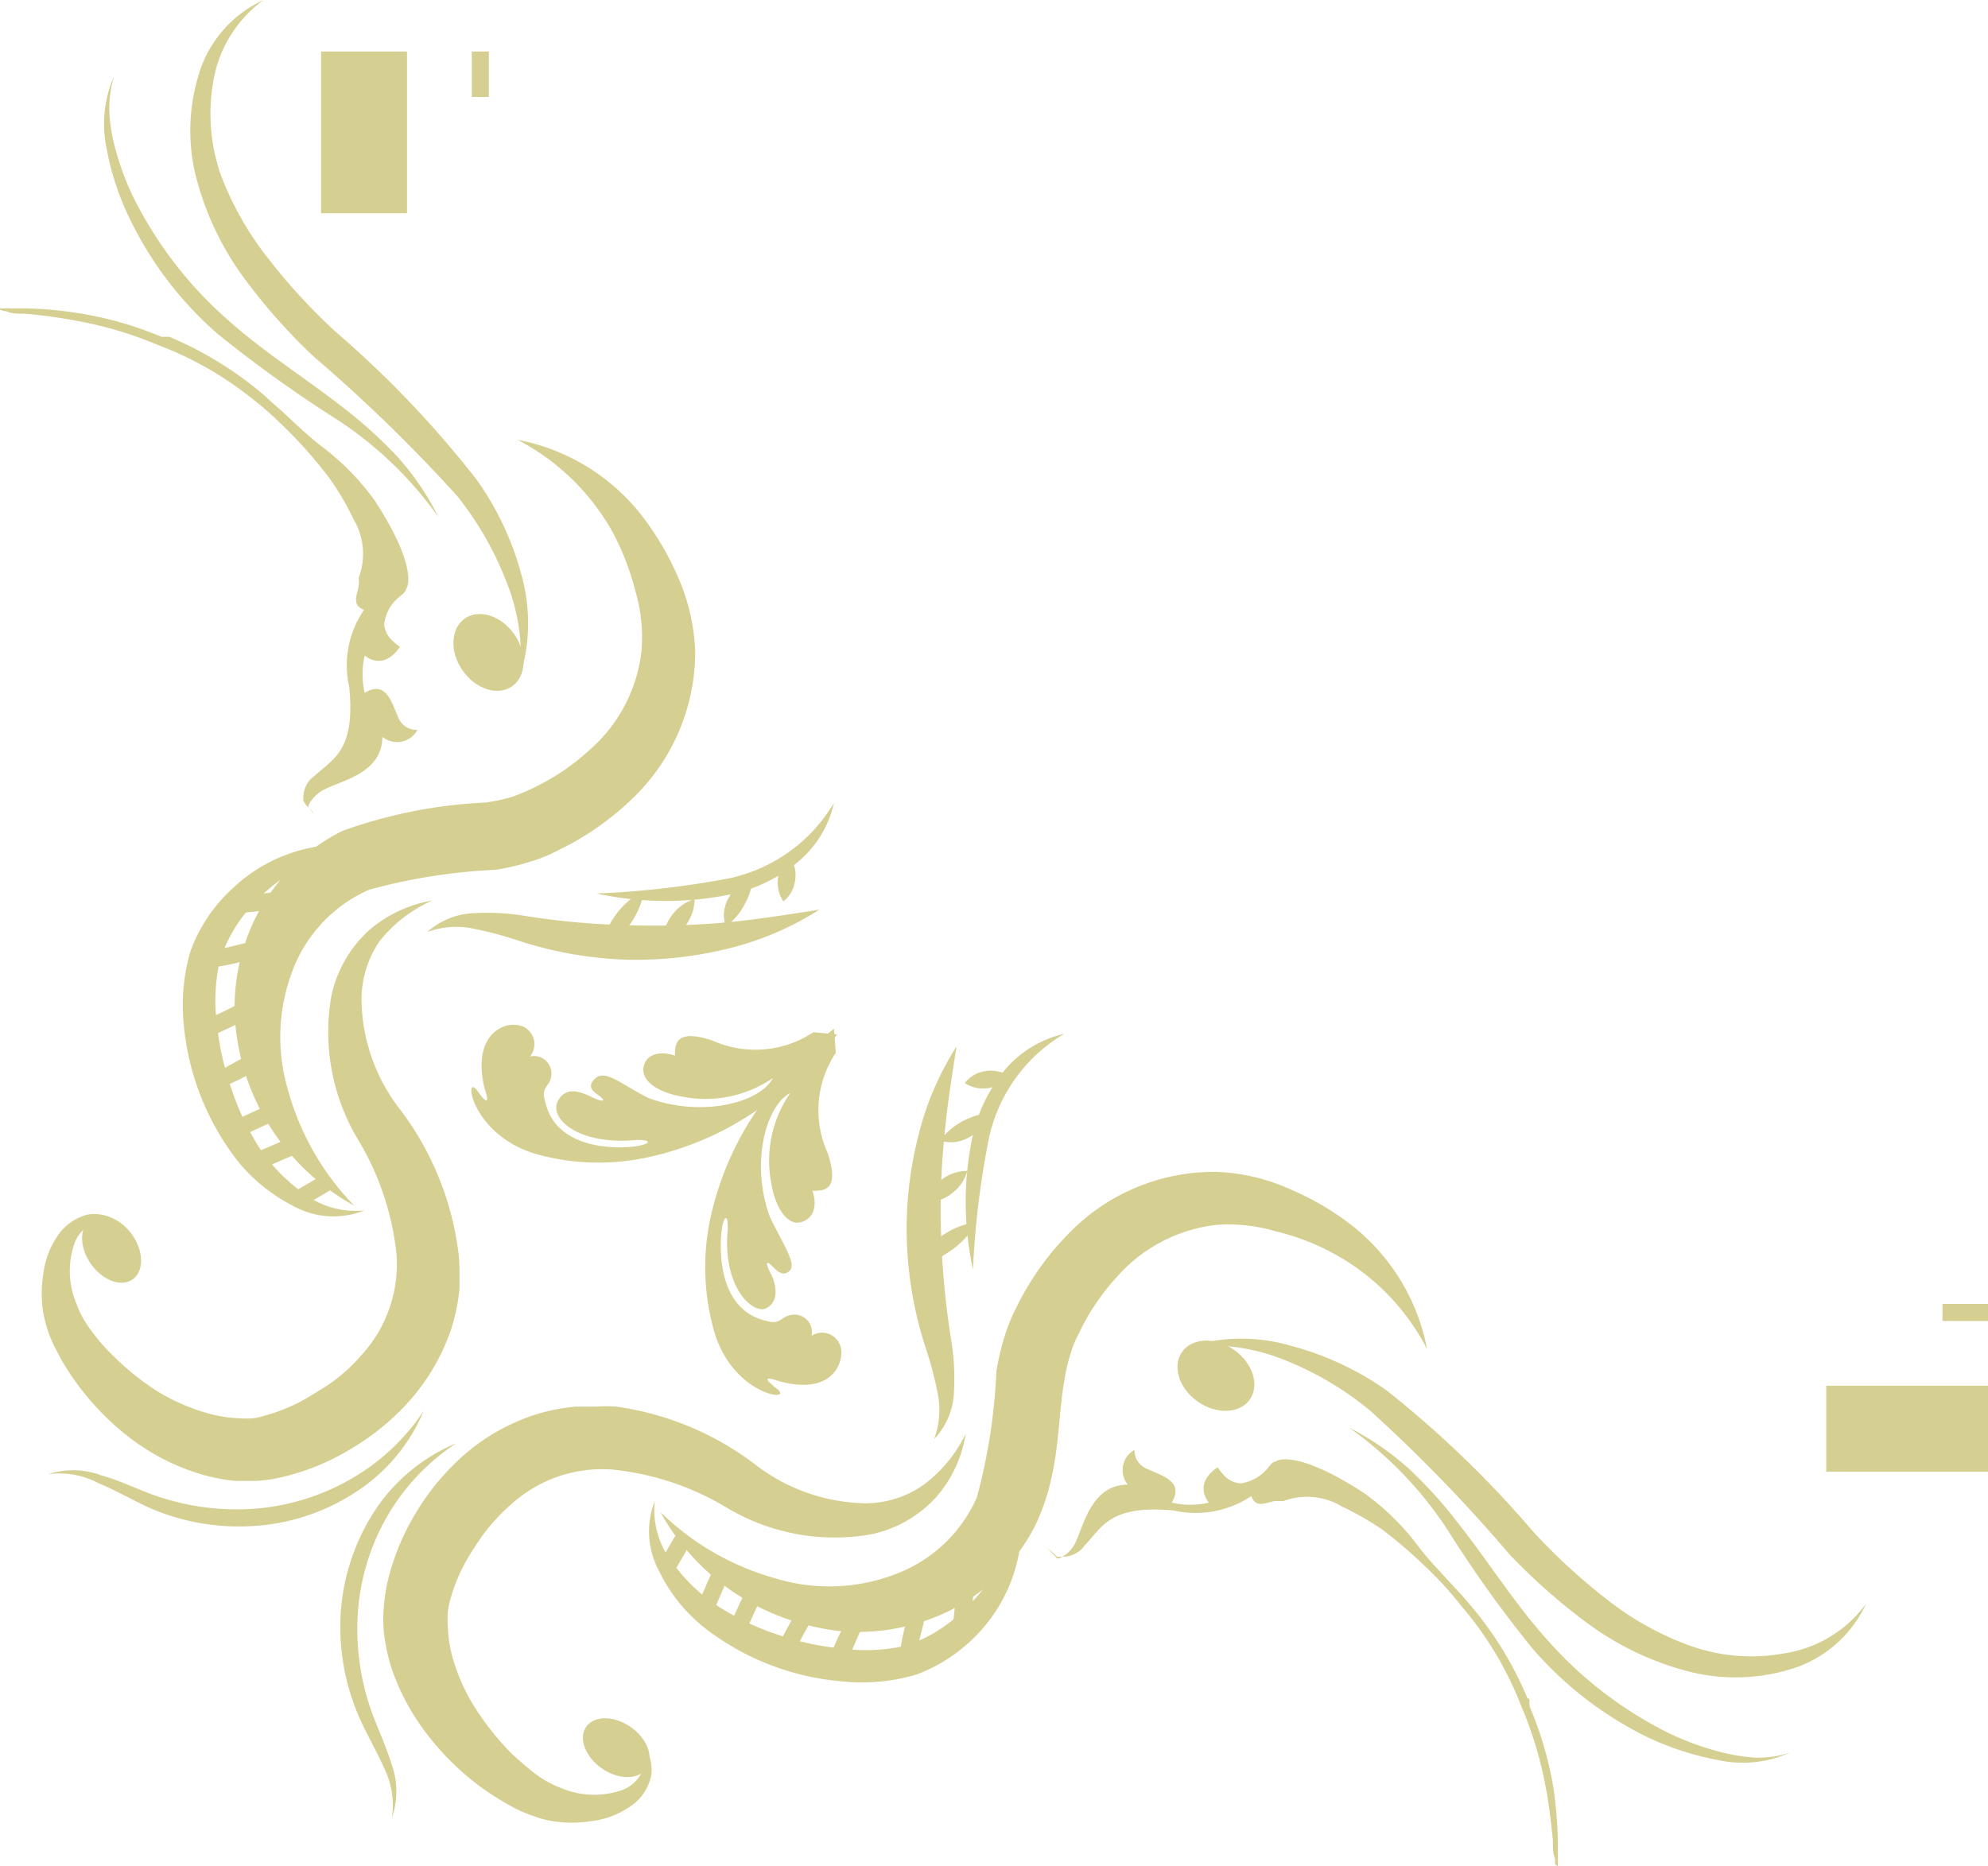 <svg xmlns="http://www.w3.org/2000/svg" viewBox="0 0 62.91 59.06"><defs><style>.cls-1{fill:#d6cf92;}</style></defs><title>アセット 13</title><g id="レイヤー_2" data-name="レイヤー 2"><g id="レイヤー_1-2" data-name="レイヤー 1"><path class="cls-1" d="M11.21,38.16a8.45,8.45,0,0,1-2.09-3.64,5.88,5.88,0,0,1,.15-3.83,4.54,4.54,0,0,1,2.41-2.53,18.24,18.24,0,0,1,4-.63,7.33,7.33,0,0,0,1.23-.3,4.23,4.23,0,0,0,.62-.25l.55-.28a9.12,9.12,0,0,0,2-1.49A6.43,6.43,0,0,0,22,20.63a6.41,6.41,0,0,0-.56-2.4,9,9,0,0,0-1.2-2,6.54,6.54,0,0,0-3.86-2.31,7.33,7.33,0,0,1,3,2.91,8.32,8.32,0,0,1,.73,1.89,5.17,5.17,0,0,1,.19,1.88,4.87,4.87,0,0,1-1.66,3.15,7,7,0,0,1-1.55,1.08c-.14.08-.28.14-.43.21l-.39.16a5.68,5.68,0,0,1-.9.2,15.45,15.45,0,0,0-4.54.9,6.13,6.13,0,0,0-3.17,3.87,6.23,6.23,0,0,0-.19,2.46,7.24,7.24,0,0,0,.66,2.28A7.31,7.31,0,0,0,11.21,38.16Z"/><path class="cls-1" d="M13.68,28.5a4.17,4.17,0,0,0-2,.94,3.94,3.94,0,0,0-1.19,2.06,6.62,6.62,0,0,0,.87,4.62,8.79,8.79,0,0,1,1.19,3.61,4.27,4.27,0,0,1-1.12,3.17A5.39,5.39,0,0,1,10,44.07a5.58,5.58,0,0,1-1.64.74,1.82,1.82,0,0,1-.36.08,2.77,2.77,0,0,1-.41,0,4.34,4.34,0,0,1-.87-.12,6.4,6.4,0,0,1-1.7-.71,8.33,8.33,0,0,1-1.51-1.22,5.65,5.65,0,0,1-.64-.75,3,3,0,0,1-.44-.8,2.66,2.66,0,0,1-.11-1.82,1.15,1.15,0,0,1,.54-.71,1.17,1.17,0,0,1,1,0,1.31,1.31,0,0,0-1.08-.32,1.64,1.64,0,0,0-1,.74,2.7,2.7,0,0,0-.41,1.15,3.91,3.91,0,0,0,0,1.23,4.44,4.44,0,0,0,.16.6,4.11,4.11,0,0,0,.25.57,7.32,7.32,0,0,0,.61,1,8.5,8.5,0,0,0,1.63,1.71,7.08,7.08,0,0,0,2.15,1.16,5.8,5.8,0,0,0,1.25.27c.22,0,.44,0,.66,0a3.93,3.93,0,0,0,.71-.09,7.35,7.35,0,0,0,2.31-.92,7.77,7.77,0,0,0,1.91-1.58,6.69,6.69,0,0,0,1.27-2.22,6.09,6.09,0,0,0,.26-1.27l0-.64a4.46,4.46,0,0,0-.05-.63,9.44,9.44,0,0,0-1.81-4.38,5.76,5.76,0,0,1-1.24-3.55,3.3,3.3,0,0,1,.57-1.8A4.43,4.43,0,0,1,13.68,28.5Z"/><path class="cls-1" d="M11.62,26.8a5,5,0,0,0-4.24,1.3,5,5,0,0,0-1.35,2,6.09,6.09,0,0,0-.21,2.38A8.26,8.26,0,0,0,7.5,36.72a5.42,5.42,0,0,0,1.8,1.46,2.61,2.61,0,0,0,2.23.13,2.72,2.72,0,0,1-2-.6,5.49,5.49,0,0,1-1.39-1.49,8.45,8.45,0,0,1-.85-1.86,8.8,8.8,0,0,1-.43-2,5.51,5.51,0,0,1,.11-2,4.77,4.77,0,0,1,1-1.7A5.72,5.72,0,0,1,11.62,26.8Z"/><rect class="cls-1" x="7.6" y="28.27" width="1.69" height="0.54" transform="translate(-3.04 1.08) rotate(-6.22)"/><path class="cls-1" d="M6.56,30.63l0-.55a5.12,5.12,0,0,0,.91-.16,3.39,3.39,0,0,1,.89-.13l-.06.55a2.86,2.86,0,0,0-.7.11A6.06,6.06,0,0,1,6.56,30.63Z"/><path class="cls-1" d="M6.78,32.75l-.21-.51a7.83,7.83,0,0,0,.81-.38c.23-.11.41-.2.55-.25l.18.52a4.09,4.09,0,0,0-.49.22C7.39,32.47,7.1,32.61,6.78,32.75Z"/><path class="cls-1" d="M7,34.43,6.75,34l.56-.31.56-.31.26.48-.56.31Z"/><rect class="cls-1" x="7.48" y="35.17" width="1.29" height="0.54" transform="translate(-14.05 6.62) rotate(-24.66)"/><rect class="cls-1" x="8.24" y="36.18" width="1.16" height="0.55" transform="translate(-13.78 6.53) rotate(-23.46)"/><rect class="cls-1" x="9.43" y="37.42" width="0.94" height="0.54" transform="translate(-17.68 10.15) rotate(-30.32)"/><path class="cls-1" d="M16.45,21.43a5.67,5.67,0,0,0,.05-3.24,9.37,9.37,0,0,0-1.41-3,32.67,32.67,0,0,0-4.47-4.69A19,19,0,0,1,8.51,8.21,10,10,0,0,1,7,5.57a5.9,5.9,0,0,1-.25-3A4,4,0,0,1,8.34,0,3.78,3.78,0,0,0,6.26,2.46a6,6,0,0,0,0,3.35,9.37,9.37,0,0,0,1.47,3,18.49,18.49,0,0,0,2.19,2.47,50,50,0,0,1,4.54,4.41A10.17,10.17,0,0,1,16,18.35,6.31,6.31,0,0,1,16.45,21.43Z"/><path class="cls-1" d="M13.87,16.36a8.38,8.38,0,0,0-1.29-1.9,13.91,13.91,0,0,0-1.71-1.55c-1.21-.95-2.5-1.75-3.62-2.75A12.65,12.65,0,0,1,4.46,6.7a8.62,8.62,0,0,1-.83-2.07,5.13,5.13,0,0,1-.17-1.11,3.5,3.5,0,0,1,.15-1.11,3.75,3.75,0,0,0-.24,2.27,8.54,8.54,0,0,0,.72,2.21,11.36,11.36,0,0,0,2.8,3.68,40.66,40.66,0,0,0,3.73,2.68A11.88,11.88,0,0,1,13.87,16.36Z"/><path class="cls-1" d="M1.52,46.66a2.64,2.64,0,0,1,1.59.28c.5.21,1,.49,1.5.73A7.07,7.07,0,0,0,8,48.3a6.61,6.61,0,0,0,3.25-1.07,5.64,5.64,0,0,0,2.16-2.58A6.82,6.82,0,0,1,11,46.87a7.21,7.21,0,0,1-3.07.89,7.83,7.83,0,0,1-3.17-.48c-.51-.19-1-.43-1.57-.59A2.55,2.55,0,0,0,1.52,46.66Z"/><path class="cls-1" d="M13.52,29.5a2.66,2.66,0,0,1,1.5-.1,11.93,11.93,0,0,1,1.47.4,12.36,12.36,0,0,0,3.2.57,12.13,12.13,0,0,0,3.24-.32,9.6,9.6,0,0,0,3-1.26c-1.07.17-2.09.33-3.12.42a26.05,26.05,0,0,1-3.06.07A24.44,24.44,0,0,1,16.68,29a7.38,7.38,0,0,0-1.64-.1A2.35,2.35,0,0,0,13.52,29.5Z"/><path class="cls-1" d="M18.88,28.28a10.22,10.22,0,0,0,4.37,0,4.93,4.93,0,0,0,2-1,3.37,3.37,0,0,0,1.14-1.87,5.09,5.09,0,0,1-3.27,2.38A28.61,28.61,0,0,1,18.88,28.28Z"/><path class="cls-1" d="M20.39,28.17A2.7,2.7,0,0,0,19,30.1a2.56,2.56,0,0,0,.91-.81A2.61,2.61,0,0,0,20.39,28.17Z"/><path class="cls-1" d="M22,28.45a1.37,1.37,0,0,0-.73.51,1.38,1.38,0,0,0-.29.83,1.41,1.41,0,0,0,1-1.34Z"/><path class="cls-1" d="M23.83,27.79a1.16,1.16,0,0,0-.75.59,1.13,1.13,0,0,0-.12.94,1.92,1.92,0,0,0,.59-.67A2.23,2.23,0,0,0,23.83,27.79Z"/><path class="cls-1" d="M25,27.13a1,1,0,0,0-.38.66,1.06,1.06,0,0,0,.17.74,1,1,0,0,0,.37-.66A1,1,0,0,0,25,27.13Z"/><ellipse class="cls-1" cx="3.53" cy="39.54" rx="0.8" ry="1.16" transform="translate(-22.04 9.18) rotate(-35)"/><ellipse class="cls-1" cx="15.52" cy="20.58" rx="1" ry="1.31" transform="matrix(0.82, -0.57, 0.57, 0.82, -9, 12.62)"/><path class="cls-1" d="M0,9.76s.1,0,.24,0H.8a12.11,12.11,0,0,1,1.67.15,11.31,11.31,0,0,1,2.64.75l.06,0,.06,0c.07,0,.14,0,.13,0a11.48,11.48,0,0,1,3,1.85l.26.24.31.27.48.45c.29.26.5.45.73.63a8,8,0,0,1,1.71,1.73c1.47,2.25,1,2.85,1,2.8,0,.13-.21.24-.3.34a1.27,1.27,0,0,0-.39.78.76.76,0,0,0,.25.52s.24.22.25.2c-.56.81-1.12.27-1.12.28a2.64,2.64,0,0,0,0,1.18c.69-.42.86.33,1.06.77a.62.62,0,0,0,.61.4.73.73,0,0,1-1.11.22c0,1.1-1.18,1.36-1.76,1.63a1.18,1.18,0,0,0-.53.45.32.32,0,0,0-.05.15h0v0l0,0,.16.2s0-.05-.11-.14l-.16-.17s0-.05-.05-.08a.37.37,0,0,1,0-.12.82.82,0,0,1,.35-.68c.56-.53,1.31-.77,1.1-2.82a3.1,3.1,0,0,1,.47-2.44c-.41-.15-.21-.48-.17-.76h0a1,1,0,0,0,0-.25,2.15,2.15,0,0,0-.17-1.87,8.39,8.39,0,0,0-.76-1.29,14.32,14.32,0,0,0-1.66-1.84c-.24-.23-.45-.41-.6-.53l-.14-.11A10.9,10.9,0,0,0,5,10.92H5a12.16,12.16,0,0,0-2.49-.75A16.68,16.68,0,0,0,.81,9.93c-.25,0-.46,0-.61-.08A.49.49,0,0,1,0,9.8S0,9.77,0,9.76Z"/><path class="cls-1" d="M26.49,32.74l-.75-.07a3.32,3.32,0,0,1-3.18.27c-1.18-.4-1.21.11-1.2.47-.56-.18-.95,0-1,.4s.45.78,1.29.91a3.77,3.77,0,0,0,2.81-.6c-.44.81-2.28,1.24-3.92.64-.83-.4-1.37-.93-1.7-.63s0,.45.17.59.06.17-.29,0-.84-.36-1.08.16.65,1.38,2.52,1.2c.55,0,.38.15-.11.21s-2.47.13-2.8-1.44c-.14-.44.13-.44.19-.77a.55.55,0,0,0-.67-.64.61.61,0,0,0-.44-1c-.41-.06-1.39.31-1,2,.07.2.23.72-.22.09s-.23,1.39,1.87,2a7.31,7.31,0,0,0,3.42.12,9.67,9.67,0,0,0,4.4-2.17A11.66,11.66,0,0,0,26.49,32.74Z"/><path class="cls-1" d="M20.9,47.86a7.34,7.34,0,0,0,3.27,3.08,7.7,7.7,0,0,0,2.28.67,6.41,6.41,0,0,0,2.46-.2,6.07,6.07,0,0,0,3.87-3.17c.78-1.65.67-3.27.9-4.54a5.53,5.53,0,0,1,.21-.89,2.74,2.74,0,0,1,.15-.4l.21-.43a7.29,7.29,0,0,1,1.08-1.55,4.94,4.94,0,0,1,3.15-1.66,5.19,5.19,0,0,1,1.88.2,7.48,7.48,0,0,1,1.89.73,7.19,7.19,0,0,1,2.91,3,6.54,6.54,0,0,0-2.31-3.86,8.73,8.73,0,0,0-2-1.19,6.21,6.21,0,0,0-2.39-.56A6.39,6.39,0,0,0,33.86,39a8.88,8.88,0,0,0-1.5,2c-.1.18-.19.37-.28.55s-.18.42-.25.62a8.78,8.78,0,0,0-.3,1.23,18.11,18.11,0,0,1-.62,4,4.56,4.56,0,0,1-2.54,2.41,5.85,5.85,0,0,1-3.82.15A8.46,8.46,0,0,1,20.9,47.86Z"/><path class="cls-1" d="M30.56,45.38A4.43,4.43,0,0,1,29.22,47a3.21,3.21,0,0,1-1.8.58,5.86,5.86,0,0,1-3.55-1.25,9.4,9.4,0,0,0-4.37-1.81,4.48,4.48,0,0,0-.64,0l-.64,0a6.21,6.21,0,0,0-1.27.25A6.5,6.5,0,0,0,14.74,46a7.77,7.77,0,0,0-1.59,1.9,7.51,7.51,0,0,0-.92,2.32,7,7,0,0,0-.09.7,4.79,4.79,0,0,0,0,.66,5.78,5.78,0,0,0,.26,1.25A7.28,7.28,0,0,0,13.6,55a8.52,8.52,0,0,0,1.71,1.63,9.86,9.86,0,0,0,1,.61,4.17,4.17,0,0,0,.58.24,3,3,0,0,0,.59.16,3.91,3.91,0,0,0,1.23,0,2.7,2.7,0,0,0,1.15-.41,1.57,1.57,0,0,0,.74-1,1.24,1.24,0,0,0-.32-1.08,1.17,1.17,0,0,1,0,1,1.12,1.12,0,0,1-.7.54,2.68,2.68,0,0,1-1.83-.1,3.27,3.27,0,0,1-.8-.44c-.25-.19-.51-.42-.75-.64A8.69,8.69,0,0,1,15,54a6,6,0,0,1-.72-1.7,4.31,4.31,0,0,1-.11-.86,2.91,2.91,0,0,1,0-.42,2.83,2.83,0,0,1,.07-.36A5.58,5.58,0,0,1,15,49a6,6,0,0,1,1.17-1.38,4.28,4.28,0,0,1,3.18-1.11,8.73,8.73,0,0,1,3.6,1.18,6.65,6.65,0,0,0,4.63.87,3.86,3.86,0,0,0,2.05-1.18A4,4,0,0,0,30.56,45.38Z"/><path class="cls-1" d="M32.26,47.44a5.63,5.63,0,0,1-1.89,3.64,4.61,4.61,0,0,1-1.69,1,5.54,5.54,0,0,1-2,.1,8.67,8.67,0,0,1-2-.42,8.28,8.28,0,0,1-1.86-.86,5.36,5.36,0,0,1-1.5-1.39,2.71,2.71,0,0,1-.6-2,2.63,2.63,0,0,0,.14,2.22,5.13,5.13,0,0,0,1.46,1.81,8.18,8.18,0,0,0,4.26,1.67A6.08,6.08,0,0,0,29,53a5.14,5.14,0,0,0,2-1.35A5,5,0,0,0,32.26,47.44Z"/><rect class="cls-1" x="29.68" y="50.34" width="1.69" height="0.54" transform="translate(-23.13 75.42) rotate(-83.72)"/><path class="cls-1" d="M29,52.52l-.54,0a5.76,5.76,0,0,1,.17-1,3.7,3.7,0,0,0,.12-.71l.54-.05a3.27,3.27,0,0,1-.13.88A5.28,5.28,0,0,0,29,52.52Z"/><path class="cls-1" d="M26.82,52.5l-.5-.21c.13-.33.27-.61.39-.85s.19-.38.23-.49l.51.18c-.05.14-.14.32-.25.55S27,52.19,26.82,52.5Z"/><path class="cls-1" d="M25.11,52.32l-.48-.26.3-.56c.11-.19.21-.39.31-.57l.48.27c-.1.17-.2.37-.31.56Z"/><rect class="cls-1" x="22.97" y="50.67" width="1.29" height="0.54" transform="translate(-32.53 51.22) rotate(-65.41)"/><rect class="cls-1" x="22.04" y="49.97" width="1.16" height="0.54" transform="translate(-32.48 50.96) rotate(-66.51)"/><rect class="cls-1" x="20.9" y="48.89" width="0.94" height="0.54" transform="translate(-31.87 42.86) rotate(-59.76)"/><path class="cls-1" d="M37.63,42.62a6.3,6.3,0,0,1,3.08.45,10,10,0,0,1,2.65,1.58,48.87,48.87,0,0,1,4.41,4.55,19.07,19.07,0,0,0,2.47,2.18,9.27,9.27,0,0,0,3,1.47,6,6,0,0,0,3.36,0,3.83,3.83,0,0,0,2.45-2.09,3.93,3.93,0,0,1-2.59,1.57,5.76,5.76,0,0,1-3-.25,9.39,9.39,0,0,1-2.65-1.49,18.9,18.9,0,0,1-2.29-2.11A33.25,33.25,0,0,0,43.87,44a9.46,9.46,0,0,0-3-1.4A5.58,5.58,0,0,0,37.63,42.62Z"/><path class="cls-1" d="M42.7,45.19a12.06,12.06,0,0,1,3.12,3.25,38,38,0,0,0,2.67,3.73A11.46,11.46,0,0,0,52.17,55a9.19,9.19,0,0,0,2.21.71,3.67,3.67,0,0,0,2.27-.24,3.25,3.25,0,0,1-1.11.16,5.87,5.87,0,0,1-1.1-.18,8.69,8.69,0,0,1-2.08-.83,12.61,12.61,0,0,1-3.46-2.79c-1-1.12-1.8-2.41-2.75-3.61a14,14,0,0,0-1.55-1.72A8.72,8.72,0,0,0,42.7,45.19Z"/><path class="cls-1" d="M12.4,57.54a2.55,2.55,0,0,0,0-1.68c-.17-.54-.4-1.06-.6-1.57a7.83,7.83,0,0,1-.48-3.17,7.09,7.09,0,0,1,.9-3.07,6.88,6.88,0,0,1,2.22-2.37,5.7,5.7,0,0,0-2.59,2.15,6.75,6.75,0,0,0-1.07,3.26,7.17,7.17,0,0,0,.63,3.36c.24.52.52,1,.74,1.5A2.66,2.66,0,0,1,12.4,57.54Z"/><path class="cls-1" d="M29.56,45.55A2.29,2.29,0,0,0,30.19,44a7.47,7.47,0,0,0-.1-1.65,26.45,26.45,0,0,1-.3-3.05,22.34,22.34,0,0,1,.07-3.06c.08-1,.24-2.05.41-3.12a9.44,9.44,0,0,0-1.25,3,11.78,11.78,0,0,0-.32,3.24,12.27,12.27,0,0,0,.56,3.2,11.61,11.61,0,0,1,.4,1.48A2.67,2.67,0,0,1,29.56,45.55Z"/><path class="cls-1" d="M30.79,40.18A27.35,27.35,0,0,1,31.3,36a5.08,5.08,0,0,1,2.38-3.28,3.46,3.46,0,0,0-1.88,1.14,5,5,0,0,0-1,2A10,10,0,0,0,30.79,40.18Z"/><path class="cls-1" d="M30.9,38.68a2.48,2.48,0,0,0-1.13.46,2.4,2.4,0,0,0-.81.91,2.61,2.61,0,0,0,1.13-.47A2.53,2.53,0,0,0,30.9,38.68Z"/><path class="cls-1" d="M30.61,37.06a1.32,1.32,0,0,0-.83.29,1.3,1.3,0,0,0-.51.72,1.39,1.39,0,0,0,.84-.29A1.33,1.33,0,0,0,30.61,37.06Z"/><path class="cls-1" d="M31.27,35.23a2.28,2.28,0,0,0-1.53.87,1.16,1.16,0,0,0,.94-.11A1.18,1.18,0,0,0,31.27,35.23Z"/><path class="cls-1" d="M31.94,34.06a1.07,1.07,0,0,0-.75-.16,1,1,0,0,0-.66.38,1.07,1.07,0,0,0,1.41-.22Z"/><ellipse class="cls-1" cx="19.52" cy="55.53" rx="0.8" ry="1.16" transform="matrix(0.57, -0.82, 0.82, 0.57, -37.16, 39.67)"/><ellipse class="cls-1" cx="38.48" cy="43.54" rx="1" ry="1.31" transform="translate(-19.26 50.09) rotate(-55)"/><path class="cls-1" d="M49.3,59.06s0-.09,0-.24,0-.33,0-.56a13.73,13.73,0,0,0-.14-1.66A11.3,11.3,0,0,0,48.4,54a.13.13,0,0,0,0-.06.32.32,0,0,1,0-.06c0-.07,0-.14-.06-.12a11.15,11.15,0,0,0-1.85-3l-.23-.27-.28-.3-.45-.49c-.26-.28-.45-.5-.62-.72a7.83,7.83,0,0,0-1.74-1.72c-2.25-1.47-2.84-1-2.8-1-.13,0-.23.21-.33.29a1.34,1.34,0,0,1-.78.4.77.77,0,0,1-.53-.26,2.19,2.19,0,0,1-.2-.25c-.81.56-.26,1.12-.28,1.12a2.63,2.63,0,0,1-1.17,0c.41-.69-.34-.86-.78-1.07a.63.63,0,0,1-.4-.6.73.73,0,0,0-.21,1.1c-1.1,0-1.37,1.18-1.63,1.77a1,1,0,0,1-.46.52.26.26,0,0,1-.14.05h0l0,0L33.15,49l.13.11.17.16a.14.14,0,0,0,.08,0l.12,0a.85.85,0,0,0,.68-.36c.53-.55.78-1.3,2.82-1.1a3.16,3.16,0,0,0,2.45-.46c.14.41.47.2.75.16h.26a2.15,2.15,0,0,1,1.87.18,8.79,8.79,0,0,1,1.3.75,15.82,15.82,0,0,1,1.84,1.66c.23.24.4.46.53.61l.11.14A10.87,10.87,0,0,1,48.14,54h0a12.11,12.11,0,0,1,.76,2.49c.12.61.19,1.25.24,1.74,0,.24,0,.45.07.6l0,.17S49.29,59.07,49.3,59.06Z"/><path class="cls-1" d="M24.64,34.25a9.7,9.7,0,0,0-2.18,4.4,7.44,7.44,0,0,0,.12,3.42c.57,2.11,2.6,2.34,2,1.88s-.12-.3.09-.23c1.65.44,2-.55,1.95-1a.61.61,0,0,0-.94-.44.55.55,0,0,0-.65-.66c-.32.05-.33.32-.76.19-1.58-.34-1.49-2.32-1.44-2.81s.21-.65.2-.11c-.18,1.87.8,2.71,1.21,2.52s.34-.73.16-1.08-.16-.44,0-.29.36.4.59.18-.23-.87-.63-1.71c-.6-1.64-.16-3.48.65-3.92a3.76,3.76,0,0,0-.61,2.82c.13.84.52,1.36.91,1.28s.58-.46.4-1c.36,0,.88,0,.48-1.2a3.28,3.28,0,0,1,.26-3.17l-.06-.76A11.18,11.18,0,0,0,24.64,34.25Z"/><rect class="cls-1" x="10.16" y="1.63" width="2.72" height="5.12"/><rect class="cls-1" x="14.93" y="1.63" width="0.54" height="1.44"/><rect class="cls-1" x="57.79" y="43.86" width="5.12" height="2.72"/><rect class="cls-1" x="61.47" y="41.27" width="1.44" height="0.54"/></g></g></svg>
